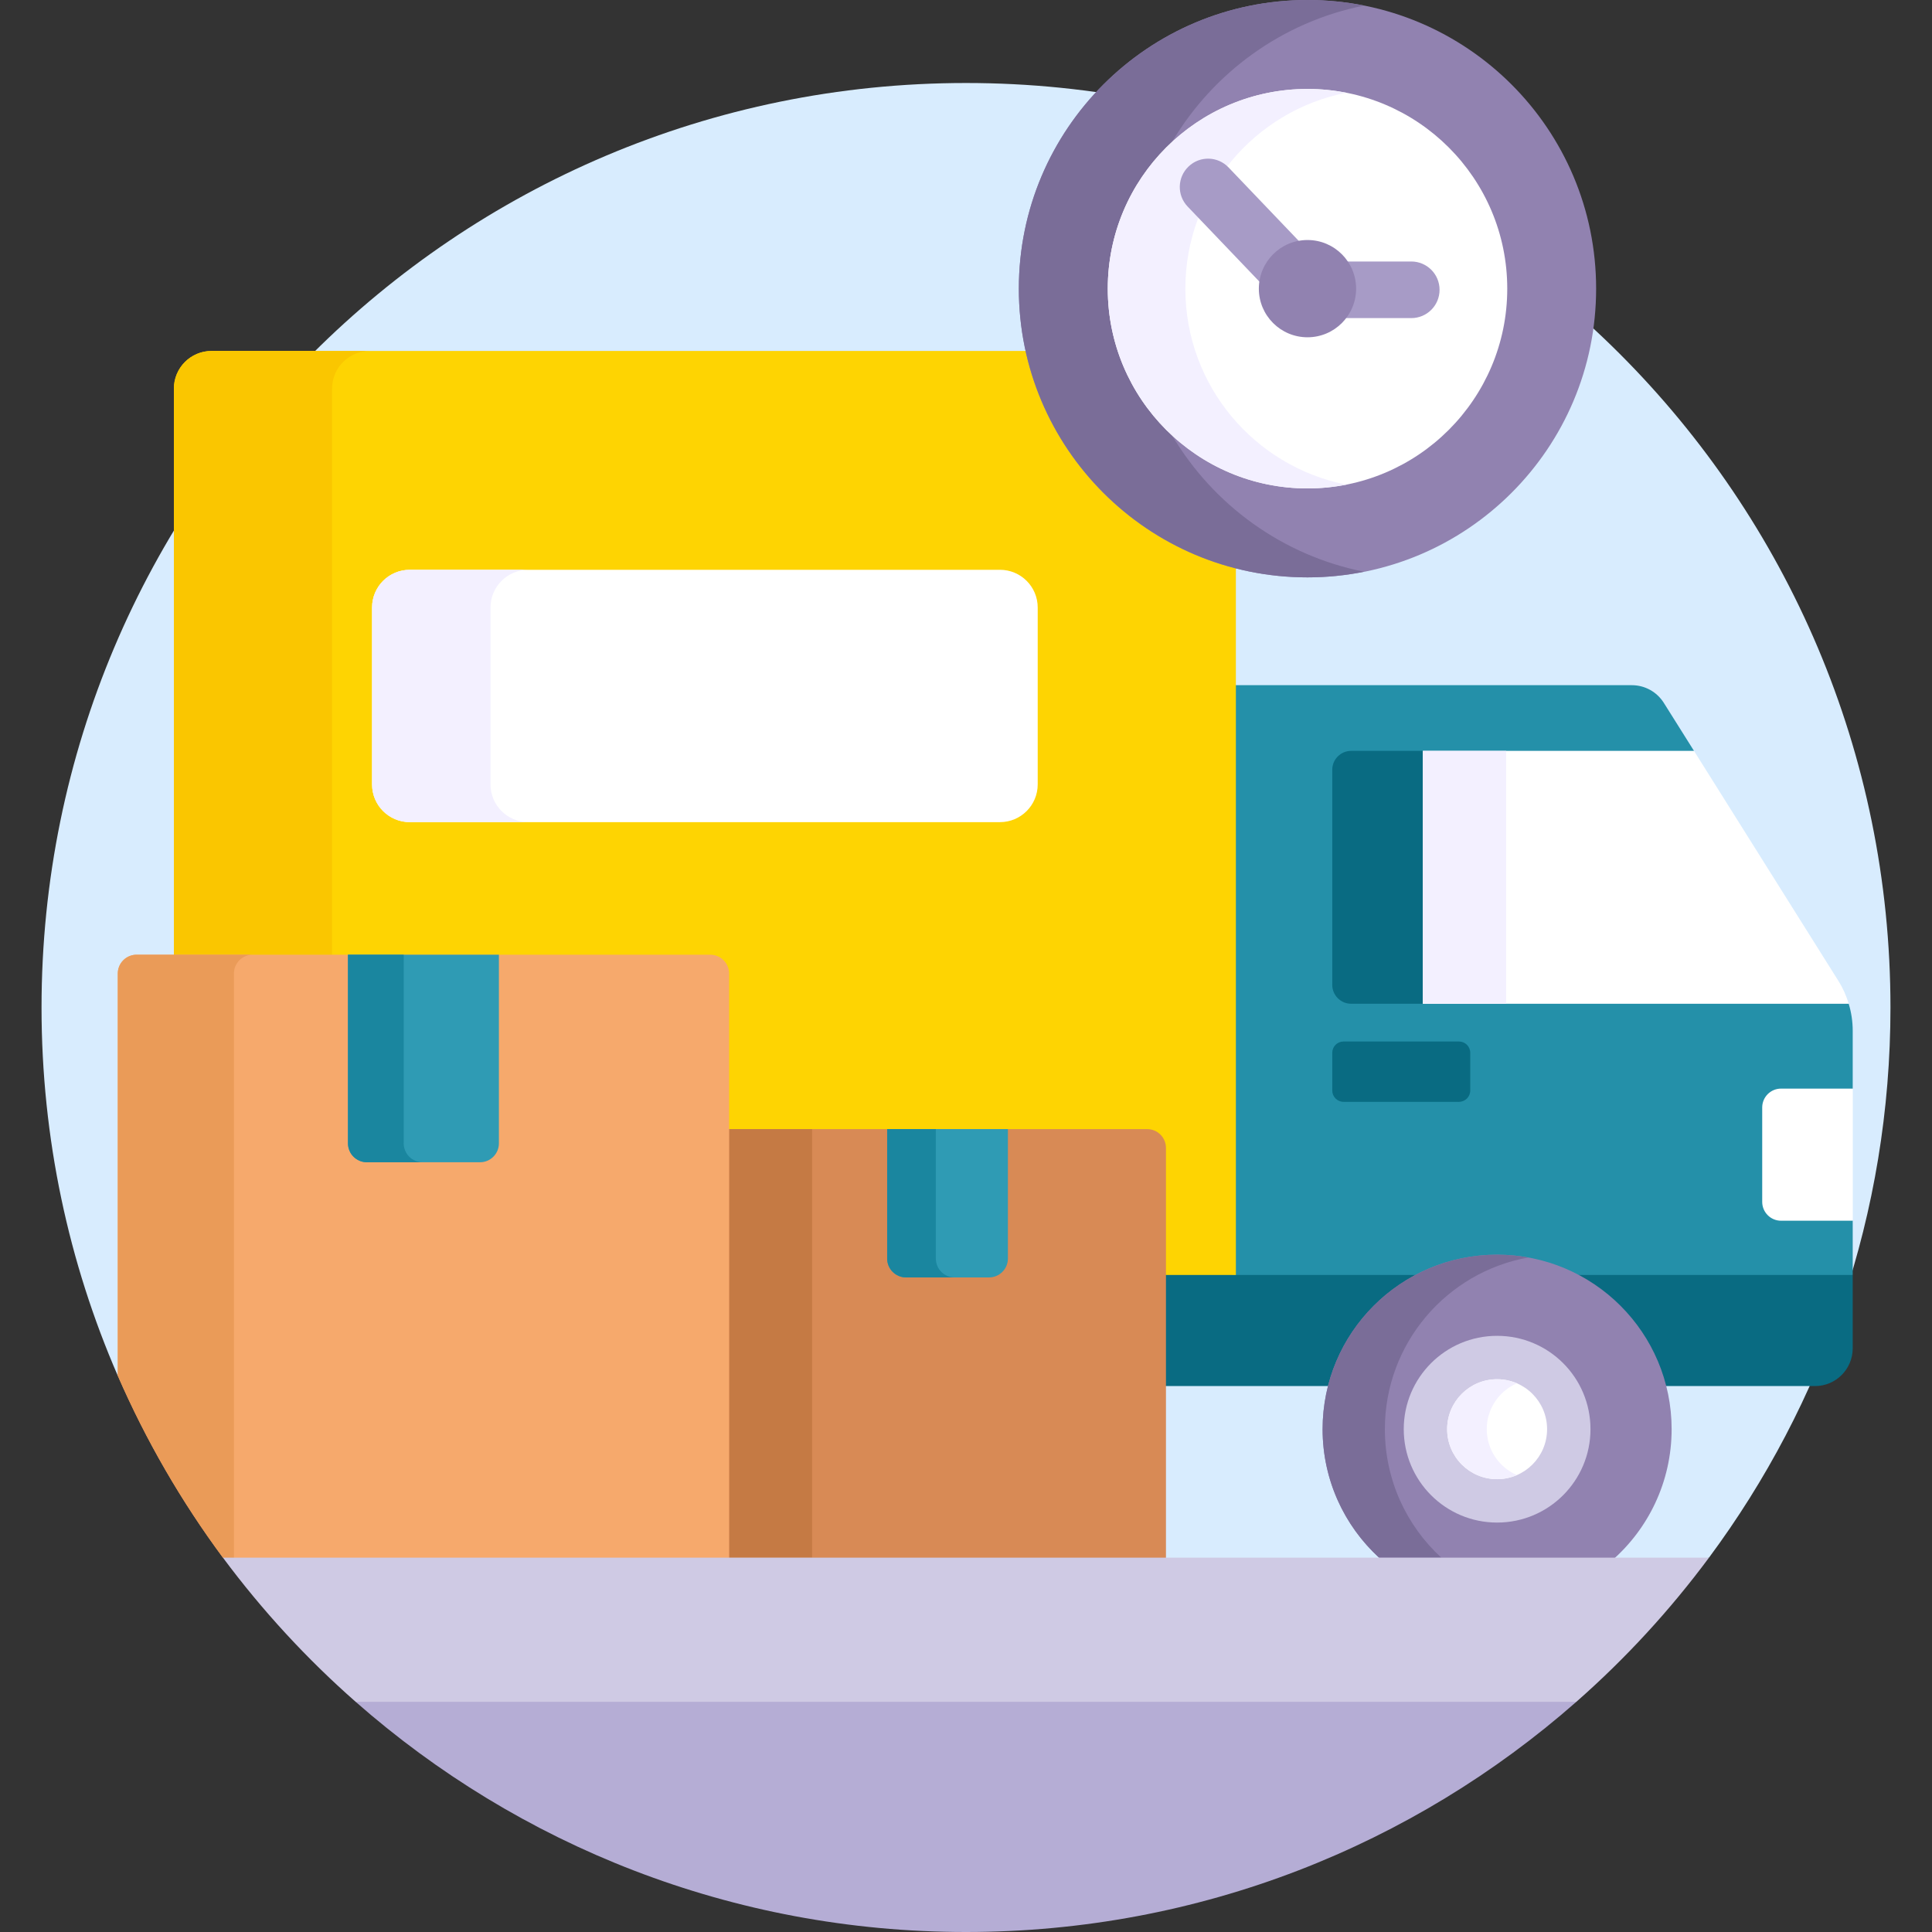 <svg width="26" height="26" viewBox="0 0 26 26" fill="none" xmlns="http://www.w3.org/2000/svg">
<rect x="0" y="0" width="26" height="26" fill="#333333" stroke="none"/>
<g clip-path="url(#clip0_0_7413)">
<path d="M13 1.117C6.129 1.117 0.559 6.687 0.559 13.559C0.559 15.32 0.925 16.995 1.585 18.514H1.636V13.102C1.636 12.989 1.727 12.898 1.839 12.898H9.558C9.67 12.898 9.761 12.989 9.761 13.102V21.012H22.8L22.999 20.962C24.534 18.893 25.441 16.332 25.441 13.559C25.441 6.687 19.871 1.117 13 1.117Z" fill="#D8ECFE"/>
<path d="M15.641 17.107V18.653H17.924C18.107 17.951 18.615 17.379 19.277 17.107H15.641Z" fill="#096B82"/>
<path d="M24.811 17.107H21.018C21.68 17.379 22.187 17.951 22.371 18.653H24.426C24.706 18.653 24.933 18.425 24.933 18.145V17.158L24.811 17.107Z" fill="#096B82"/>
<path d="M23.969 14.701H24.895L24.933 14.65V13.873C24.933 13.749 24.915 13.626 24.879 13.508L24.808 13.457H18.183C18.071 13.457 17.98 13.366 17.98 13.254V10.359C17.98 10.247 18.071 10.156 18.183 10.156H22.769L22.797 10.105L22.391 9.459C22.298 9.311 22.136 9.221 21.961 9.221H16.581V17.158H19.162C19.461 17.015 19.795 16.936 20.147 16.936C20.5 16.936 20.834 17.015 21.133 17.158H24.933V16.428L24.906 16.377H23.969C23.857 16.377 23.765 16.286 23.765 16.174V14.904C23.765 14.792 23.857 14.701 23.969 14.701Z" fill="#2490A9"/>
<path d="M19.199 10.178L19.148 10.105H18.183C18.043 10.105 17.929 10.219 17.929 10.359V13.254C17.929 13.394 18.043 13.508 18.183 13.508H19.148L19.199 13.418V10.178Z" fill="#096B82"/>
<path d="M13.855 4.723H2.847C2.567 4.723 2.34 4.95 2.34 5.23V12.898H9.558C9.67 12.898 9.761 12.989 9.761 13.102V15.245H15.438C15.55 15.245 15.641 15.337 15.641 15.449V17.158H16.632V7.596C15.249 7.237 14.169 6.123 13.855 4.723Z" fill="#FED402"/>
<path d="M4.469 12.848V5.23C4.469 4.95 4.696 4.723 4.977 4.723H2.847C2.567 4.723 2.34 4.95 2.34 5.23V12.848H4.469Z" fill="#FAC600"/>
<path d="M13.457 11.064H5.515C5.234 11.064 5.007 10.837 5.007 10.556V8.176C5.007 7.895 5.234 7.668 5.515 7.668H13.457C13.737 7.668 13.965 7.895 13.965 8.176V10.556C13.965 10.837 13.737 11.064 13.457 11.064Z" fill="white"/>
<path d="M6.601 10.556V8.176C6.601 7.895 6.829 7.668 7.109 7.668H5.515C5.234 7.668 5.007 7.895 5.007 8.176V10.556C5.007 10.837 5.234 11.064 5.515 11.064H7.109C6.829 11.064 6.601 10.837 6.601 10.556Z" fill="#F3F0FF"/>
<path d="M18.615 21.012H21.68C22.179 20.582 22.496 19.945 22.496 19.233C22.496 17.936 21.445 16.885 20.147 16.885C18.85 16.885 17.799 17.936 17.799 19.233C17.799 19.945 18.116 20.582 18.615 21.012Z" fill="#9182B0"/>
<path d="M18.558 20.962H19.396C18.929 20.533 18.637 19.917 18.637 19.233C18.637 18.079 19.469 17.12 20.566 16.923C20.43 16.898 20.291 16.885 20.147 16.885C18.85 16.885 17.799 17.936 17.799 19.233C17.799 19.917 18.091 20.532 18.558 20.962Z" fill="#7A6D98"/>
<path d="M20.147 20.49C20.842 20.49 21.404 19.927 21.404 19.233C21.404 18.539 20.842 17.977 20.147 17.977C19.453 17.977 18.891 18.539 18.891 19.233C18.891 19.927 19.453 20.49 20.147 20.49Z" fill="#CFCAE4"/>
<path d="M20.147 19.906C20.519 19.906 20.82 19.605 20.82 19.233C20.82 18.862 20.519 18.561 20.147 18.561C19.776 18.561 19.475 18.862 19.475 19.233C19.475 19.605 19.776 19.906 20.147 19.906Z" fill="white"/>
<path d="M20.008 19.233C20.008 18.957 20.175 18.719 20.414 18.616C20.332 18.581 20.242 18.561 20.147 18.561C19.776 18.561 19.475 18.862 19.475 19.233C19.475 19.604 19.776 19.906 20.147 19.906C20.242 19.906 20.332 19.886 20.414 19.851C20.175 19.747 20.008 19.51 20.008 19.233Z" fill="#F3F0FF"/>
<path d="M17.596 7.77C19.741 7.77 21.48 6.03 21.48 3.885C21.48 1.739 19.741 0 17.596 0C15.45 0 13.711 1.739 13.711 3.885C13.711 6.03 15.45 7.77 17.596 7.77Z" fill="#9182B0"/>
<path d="M15.775 5.862C15.242 5.371 14.908 4.667 14.908 3.885C14.908 3.103 15.242 2.399 15.775 1.907C16.328 0.975 17.259 0.294 18.357 0.075C18.111 0.026 17.857 0 17.596 0C15.45 0 13.711 1.739 13.711 3.885C13.711 6.03 15.45 7.77 17.596 7.77C17.857 7.77 18.111 7.743 18.357 7.694C17.259 7.476 16.328 6.794 15.775 5.862Z" fill="#7A6D98"/>
<path d="M17.596 6.573C19.08 6.573 20.284 5.369 20.284 3.885C20.284 2.4 19.08 1.197 17.596 1.197C16.111 1.197 14.908 2.4 14.908 3.885C14.908 5.369 16.111 6.573 17.596 6.573Z" fill="white"/>
<path d="M15.952 3.885C15.952 2.579 16.883 1.491 18.118 1.248C17.949 1.215 17.774 1.197 17.596 1.197C16.111 1.197 14.908 2.4 14.908 3.885C14.908 5.369 16.111 6.573 17.596 6.573C17.774 6.573 17.949 6.555 18.118 6.522C16.883 6.278 15.952 5.191 15.952 3.885Z" fill="#F3F0FF"/>
<path d="M18.992 4.281H17.58C17.476 4.281 17.377 4.238 17.305 4.163L15.982 2.779C15.837 2.627 15.843 2.386 15.995 2.241C16.147 2.095 16.388 2.101 16.533 2.253L17.743 3.519H18.992C19.203 3.519 19.373 3.69 19.373 3.9C19.373 4.111 19.203 4.281 18.992 4.281Z" fill="#A79BC6"/>
<path d="M17.596 4.539C17.957 4.539 18.25 4.246 18.25 3.885C18.25 3.523 17.957 3.23 17.596 3.23C17.234 3.23 16.941 3.523 16.941 3.885C16.941 4.246 17.234 4.539 17.596 4.539Z" fill="#9182B0"/>
<path d="M15.437 15.195H9.761V21.012H15.691V15.449C15.691 15.308 15.578 15.195 15.437 15.195Z" fill="#D88A55"/>
<path d="M9.812 15.195H10.929V20.962H9.812V15.195Z" fill="#C57A44"/>
<path d="M13.31 17.191H12.193C12.053 17.191 11.939 17.077 11.939 16.937V15.195H13.564V16.937C13.564 17.077 13.45 17.191 13.31 17.191Z" fill="#2F9BB4"/>
<path d="M12.594 16.937V15.195H11.939V16.937C11.939 17.077 12.053 17.191 12.193 17.191H12.847C12.707 17.191 12.594 17.077 12.594 16.937Z" fill="#1A869F"/>
<path d="M19.634 14.828H18.081C17.997 14.828 17.929 14.76 17.929 14.676V14.168C17.929 14.084 17.997 14.016 18.081 14.016H19.634C19.718 14.016 19.786 14.084 19.786 14.168V14.676C19.786 14.76 19.718 14.828 19.634 14.828Z" fill="#096B82"/>
<path d="M24.739 13.198L22.797 10.105H19.148V13.508H24.879C24.847 13.399 24.8 13.295 24.739 13.198Z" fill="white"/>
<path d="M19.148 10.105H20.269V13.508H19.148V10.105Z" fill="#F3F0FF"/>
<path d="M9.812 13.102C9.812 12.961 9.698 12.848 9.558 12.848H1.839C1.699 12.848 1.585 12.961 1.585 13.102V18.514C1.965 19.386 2.441 20.207 3 20.962L3.2 21.012H9.812V13.102Z" fill="#F6A96C"/>
<path d="M3.148 13.102C3.148 12.961 3.262 12.848 3.402 12.848H1.839C1.699 12.848 1.585 12.961 1.585 13.102V18.514C1.965 19.386 2.441 20.207 3 20.962L3.148 20.999V13.102Z" fill="#EA9B58"/>
<path d="M6.46 15.641H4.937C4.797 15.641 4.683 15.527 4.683 15.387V12.848H6.714V15.387C6.714 15.527 6.6 15.641 6.46 15.641Z" fill="#2F9BB4"/>
<path d="M5.433 15.387V12.848H4.683V15.387C4.683 15.527 4.797 15.641 4.937 15.641H5.687C5.547 15.641 5.433 15.527 5.433 15.387Z" fill="#1A869F"/>
<path d="M5.06 22.852L4.786 22.902C6.978 24.83 9.852 26 13 26C16.148 26 19.022 24.83 21.214 22.902L20.94 22.852H5.06Z" fill="#B5ADD5"/>
<path d="M3 20.962C3.526 21.67 4.125 22.321 4.786 22.902H21.214C21.875 22.321 22.474 21.67 22.999 20.962H3Z" fill="#CFCAE4"/>
<path d="M24.934 14.65H23.969C23.828 14.65 23.715 14.764 23.715 14.904V16.174C23.715 16.314 23.828 16.428 23.969 16.428H24.934V14.65Z" fill="white"/>
</g>
<defs>
<clipPath id="clip0_0_7413">
<rect width="26" height="26" fill="white"/>
</clipPath>
</defs>
</svg>
